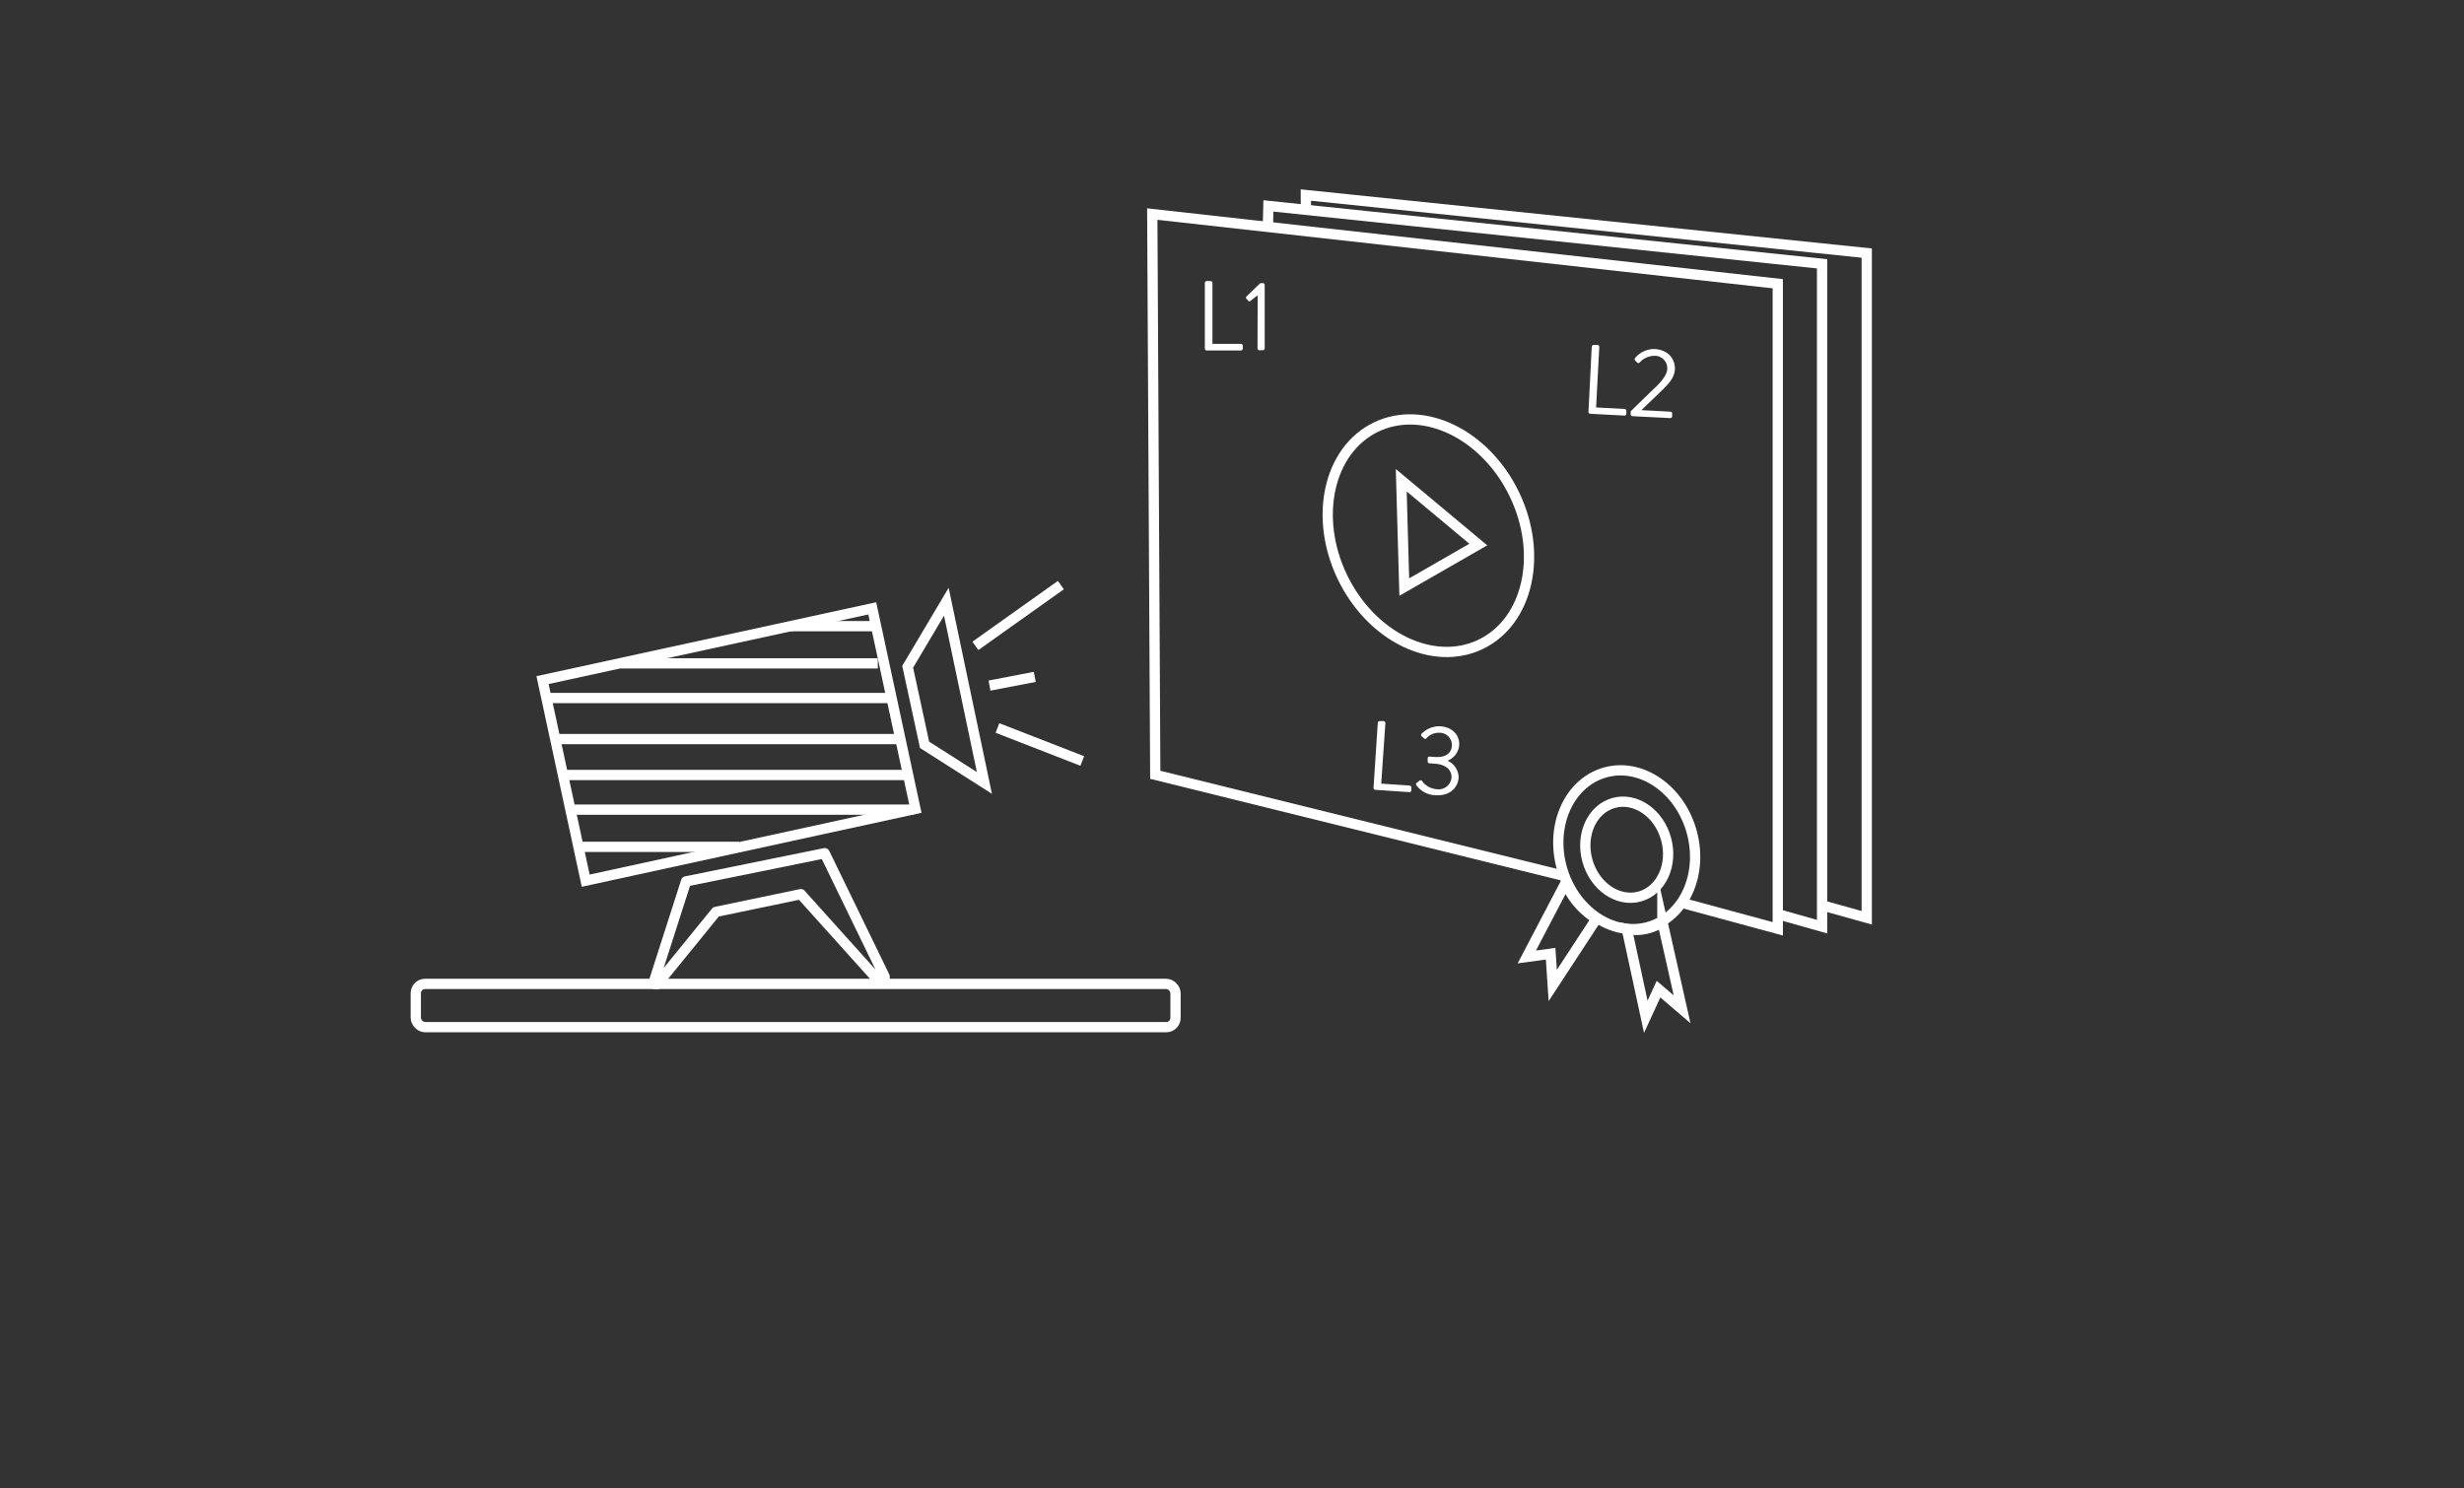 <svg xmlns="http://www.w3.org/2000/svg" viewBox="0 0 480 290"><rect x="0" y="0" width="480" height="290" fill="#333333" stroke="none"/><defs><style>.a,.b{fill:none;}.a,.b,.d{stroke:#fff;stroke-width:2px;}.a,.d{stroke-miterlimit:10;}.b{stroke-linecap:round;stroke-linejoin:round;}.c,.d{fill:#fff;}</style></defs><title>fixe</title><polygon class="a" points="178.33 157.6 114.1 171.59 105.69 132.51 169.92 118.53 178.33 157.6"/><polygon class="a" points="176.82 129.91 180.11 145.12 191.77 152.55 184.35 117.24 176.82 129.91"/><path class="b" d="M139.47,177.67,156,174.22,171.09,191a.74.74,0,0,0,1.2-.81l-11.64-23.95-27,5.49-6.26,19.5a.43.43,0,0,0,.73.4Z"/><polyline class="a" points="304.44 170.6 225.05 150.96 224.47 41.71 346.32 55.28 346.32 180.97 328 176"/><polyline class="a" points="247 44 247.09 40.12 354.95 51.4 354.95 180.55 346.32 178.11"/><polyline class="a" points="254.4 40.49 254.39 38 363.65 49.31 363.65 178.82 354.95 176.39"/><polygon class="a" points="272.97 93.57 287.98 106.1 273.56 114.38 272.97 93.57"/><ellipse class="a" cx="278.26" cy="104.35" rx="18.59" ry="23.49" transform="translate(-17.72 131.12) rotate(-25.72)"/><line class="a" x1="190.01" y1="125.84" x2="206.66" y2="114"/><line class="a" x1="194.31" y1="141.84" x2="210.83" y2="148.27"/><line class="a" x1="201.58" y1="131.88" x2="192.76" y2="133.58"/><path class="c" d="M234.71,55.13a.36.36,0,0,1,.36-.37h.75a.38.38,0,0,1,.37.37V67h5.54a.37.37,0,0,1,.37.36v.56a.38.38,0,0,1-.37.37h-6.66a.37.37,0,0,1-.36-.37Z"/><path class="c" d="M245,57.53l-1.39,1.08a.29.29,0,0,1-.44,0l-.36-.4a.31.31,0,0,1,0-.43l2.7-2.61h.52a.35.35,0,0,1,.34.36V67.87a.36.36,0,0,1-.34.37h-.69a.37.37,0,0,1-.37-.37Z"/><path class="c" d="M310.08,67.55a.37.37,0,0,1,.38-.35l.75,0a.38.38,0,0,1,.34.39l-.62,11.8,5.54.29a.38.38,0,0,1,.35.39l0,.56a.37.37,0,0,1-.39.34l-6.65-.35a.36.36,0,0,1-.34-.38Z"/><path class="c" d="M317.67,80.13c1.66-1.61,3.31-3.24,5-4.84,1.38-1.36,2.07-2.48,2.12-3.38a2.42,2.42,0,0,0-2.56-2.58,3.91,3.91,0,0,0-2.81,1.29.35.35,0,0,1-.52,0l-.36-.39a.38.38,0,0,1,0-.5A4.92,4.92,0,0,1,322.28,68c2.74.14,4.06,2,4,3.93-.09,1.69-1.23,2.88-2.63,4.23l-3.9,3.75,5.65.3a.37.37,0,0,1,.35.38l0,.52a.38.38,0,0,1-.38.35L318,81.09a.36.36,0,0,1-.34-.38Z"/><path class="c" d="M268.4,140.83a.38.38,0,0,1,.39-.34l.75,0a.39.39,0,0,1,.34.39l-.81,11.8,5.53.38a.37.37,0,0,1,.34.39l0,.55a.36.36,0,0,1-.39.34l-6.64-.45a.36.36,0,0,1-.34-.39Z"/><path class="c" d="M276,152.51l.54-.41a.33.33,0,0,1,.52.13,3.86,3.86,0,0,0,2.77,1.53,2.53,2.53,0,0,0,2.93-2.21c.09-1.31-.85-2.59-3.23-2.75l-1.07-.08c-.22,0-.36-.14-.34-.45l0-.46c0-.3.13-.41.44-.39l1.05.07c2.06.14,3.13-.84,3.21-2.11a2.38,2.38,0,0,0-2.34-2.61,3.27,3.27,0,0,0-2.6,1.07.33.33,0,0,1-.51,0l-.43-.39a.34.34,0,0,1,0-.5,4.92,4.92,0,0,1,3.59-1.45c2.33.16,3.87,1.63,3.72,3.78a3.57,3.57,0,0,1-2.19,2.9v.06a3.66,3.66,0,0,1,2.09,3.27c-.15,2.09-1.87,3.62-4.52,3.43a4.74,4.74,0,0,1-3.75-2A.31.31,0,0,1,276,152.51Z"/><path class="a" d="M305,172l-7.57,14.45,4.64-.63.41,6.19L311,179A15,15,0,0,1,305,172Z"/><path class="a" d="M316.91,181l3.7,17.11,2.48-5.39,4.59,3.93-3.84-17.06A9,9,0,0,1,316.91,181Z"/><ellipse class="a" cx="316.89" cy="165.57" rx="13.13" ry="15.63" transform="translate(-32.77 90.94) rotate(-15.54)"/><ellipse class="a" cx="316.89" cy="165.57" rx="7.95" ry="9.46" transform="translate(-32.77 90.94) rotate(-15.54)"/><rect class="a" x="81" y="191.7" width="148" height="8.43" rx="1.81" ry="1.81"/><line class="d" x1="113" y1="165" x2="144" y2="165"/><line class="d" x1="111" y1="157.75" x2="178" y2="157.75"/><line class="d" x1="110" y1="151" x2="177" y2="151"/><line class="d" x1="108" y1="144" x2="175" y2="144"/><line class="d" x1="107" y1="136" x2="174" y2="136"/><line class="d" x1="121" y1="129.25" x2="171" y2="129.25"/><line class="d" x1="154" y1="122" x2="171" y2="122"/></svg>